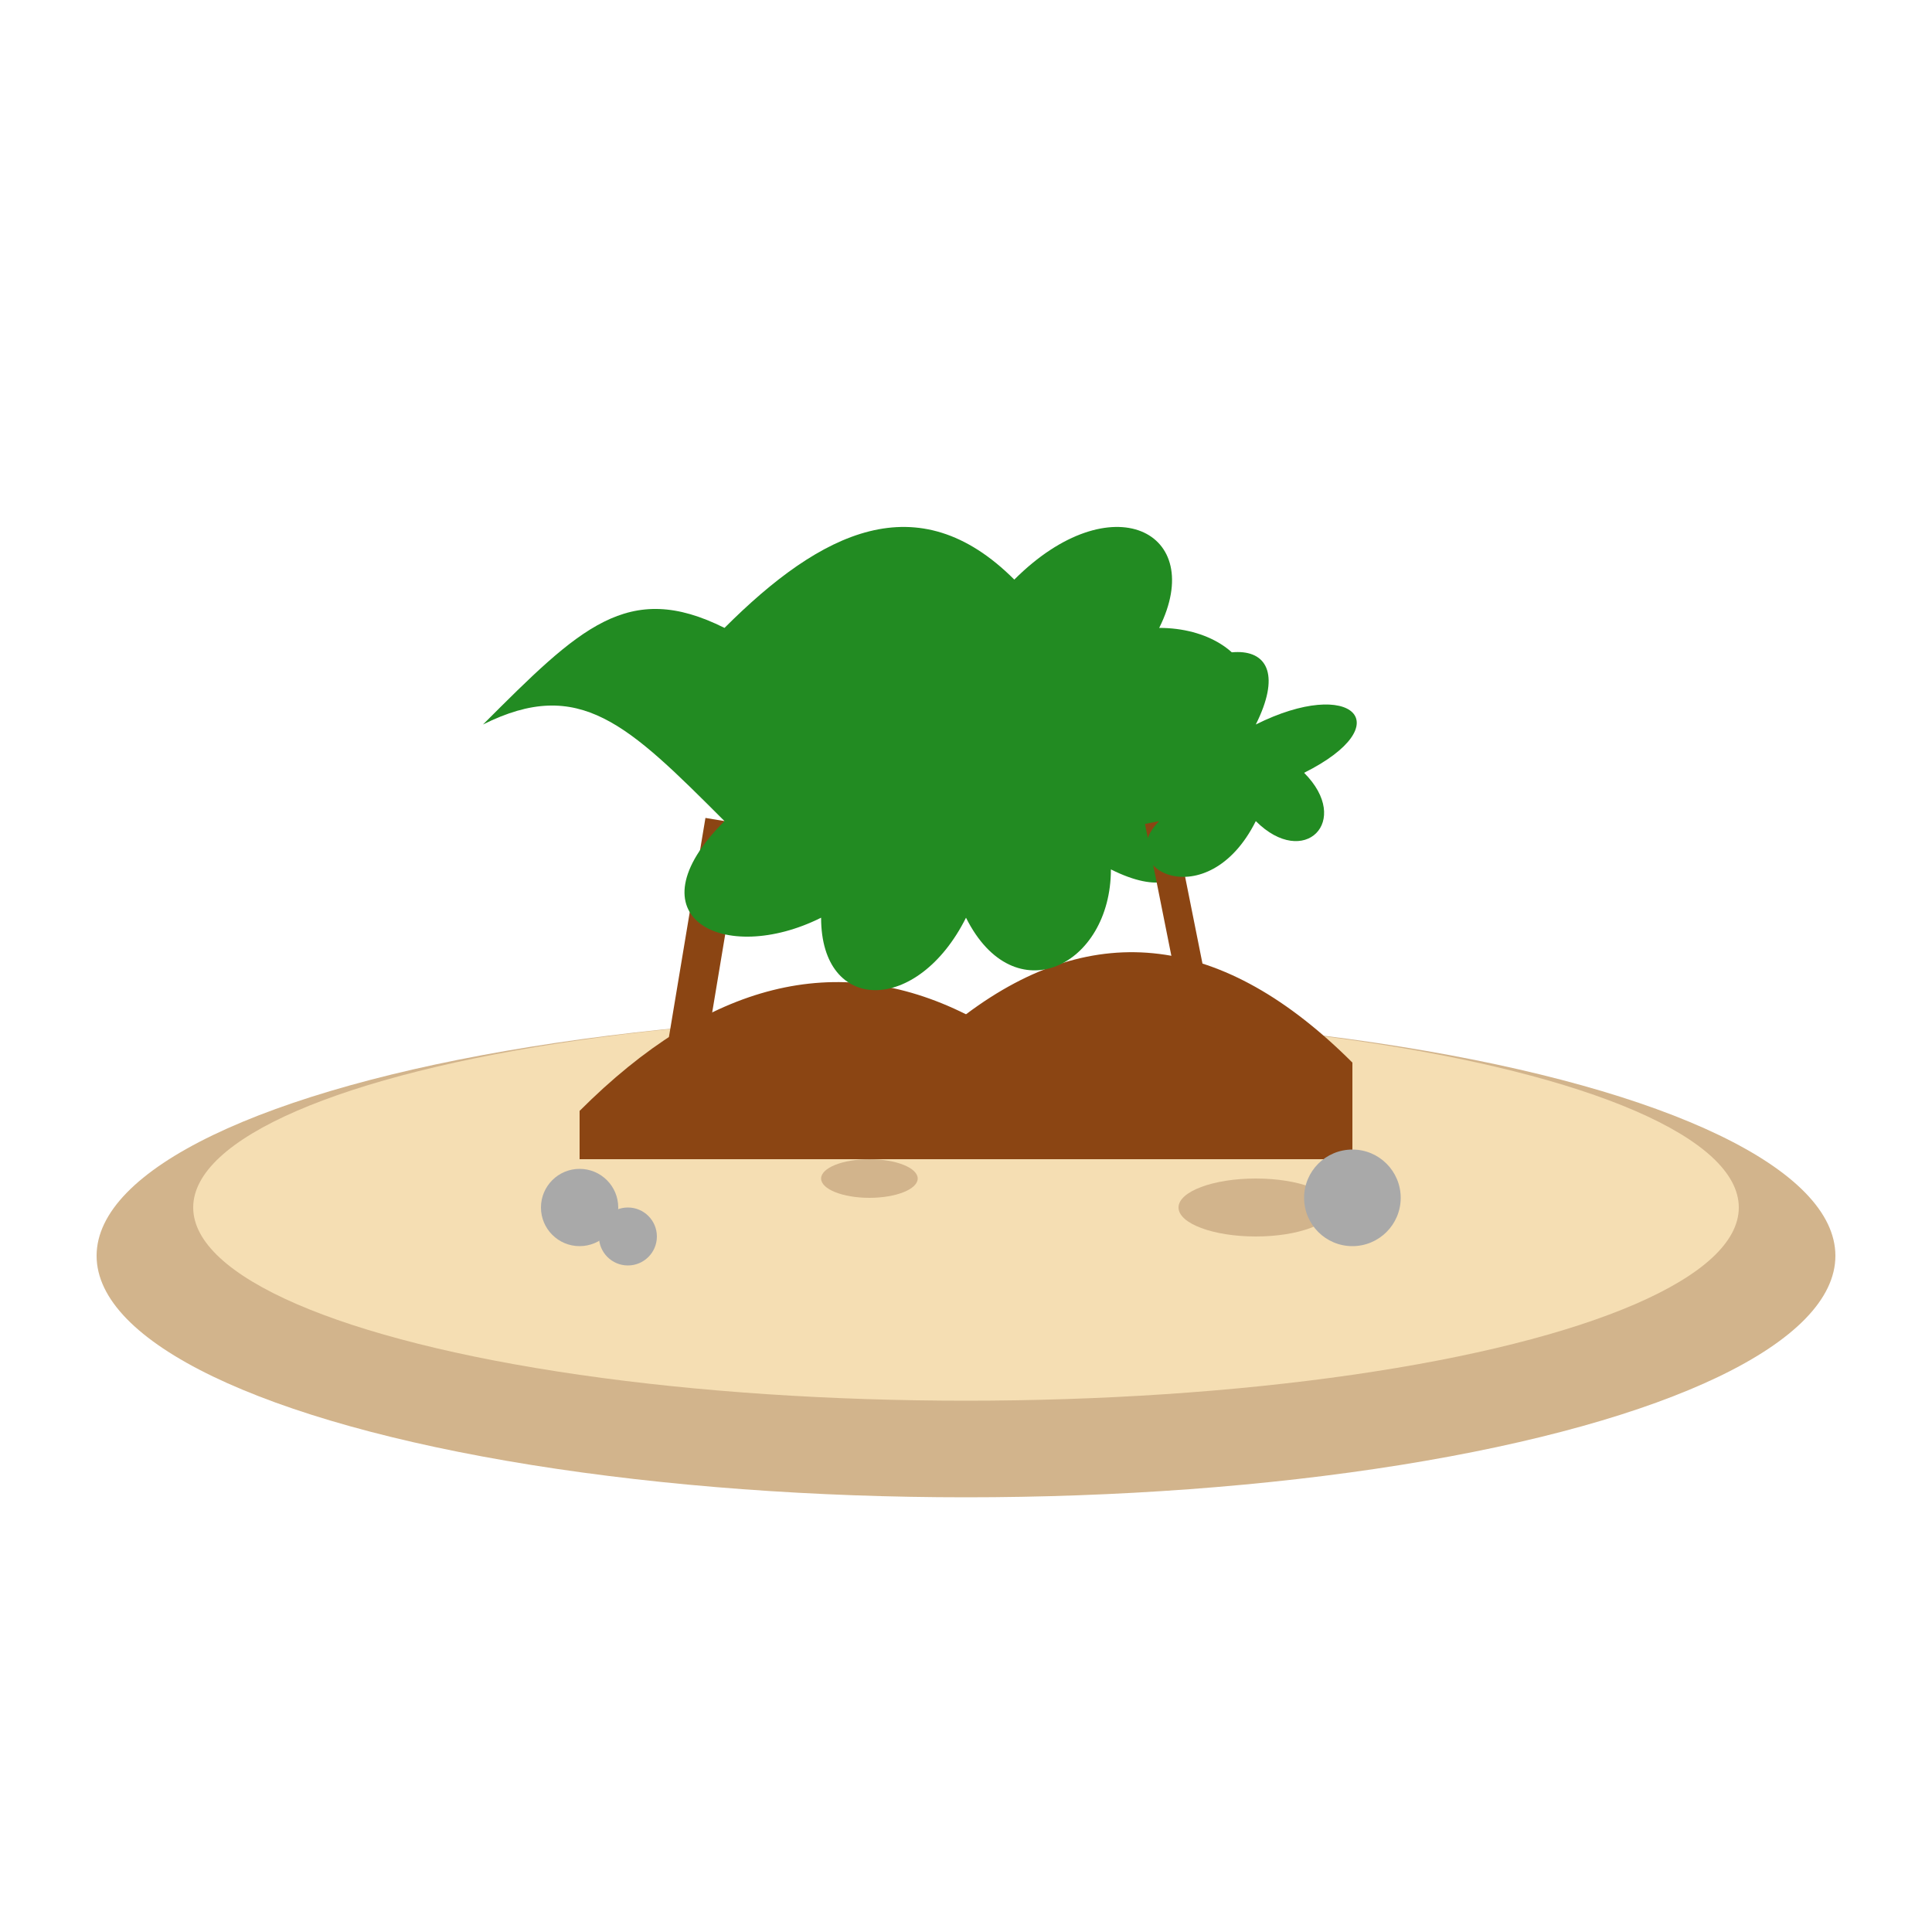 <svg width="200" height="200" xmlns="http://www.w3.org/2000/svg">
  <!-- Island base -->
  <ellipse cx="100" cy="130" rx="90" ry="25" fill="#D2B48C" />
  
  <!-- Sand gradient -->
  <ellipse cx="100" cy="125" rx="80" ry="20" fill="#F5DEB3" />
  
  <!-- Island terrain -->
  <path d="M60,115 Q80,95 100,105 Q120,90 140,110 L140,120 L60,120 Z" fill="#8B4513" />
  
  <!-- Palm tree 1 -->
  <line x1="70" y1="115" x2="75" y2="85" stroke="#8B4513" stroke-width="4" />
  <path d="M75,85 C65,75 60,70 50,75 C60,65 65,60 75,65 C85,55 95,50 105,60 C115,50 125,55 120,65 C130,65 135,75 120,80 C125,85 125,95 115,90 C115,100 105,105 100,95 C95,105 85,105 85,95 C75,100 65,95 75,85 Z" fill="#228B22" />
  
  <!-- Palm tree 2 -->
  <line x1="125" y1="110" x2="120" y2="85" stroke="#8B4513" stroke-width="3" />
  <path d="M120,85 C110,80 105,75 105,70 C115,65 120,70 115,75 C125,65 135,65 130,75 C140,70 145,75 135,80 C140,85 135,90 130,85 C125,95 115,90 120,85 Z" fill="#228B22" />
  
  <!-- Beach details -->
  <ellipse cx="90" cy="122" rx="5" ry="2" fill="#D2B48C" />
  <ellipse cx="130" cy="125" rx="8" ry="3" fill="#D2B48C" />
  
  <!-- Small rocks -->
  <circle cx="60" cy="125" r="4" fill="#A9A9A9" />
  <circle cx="65" cy="128" r="3" fill="#A9A9A9" />
  <circle cx="140" cy="124" r="5" fill="#A9A9A9" />
</svg> 
